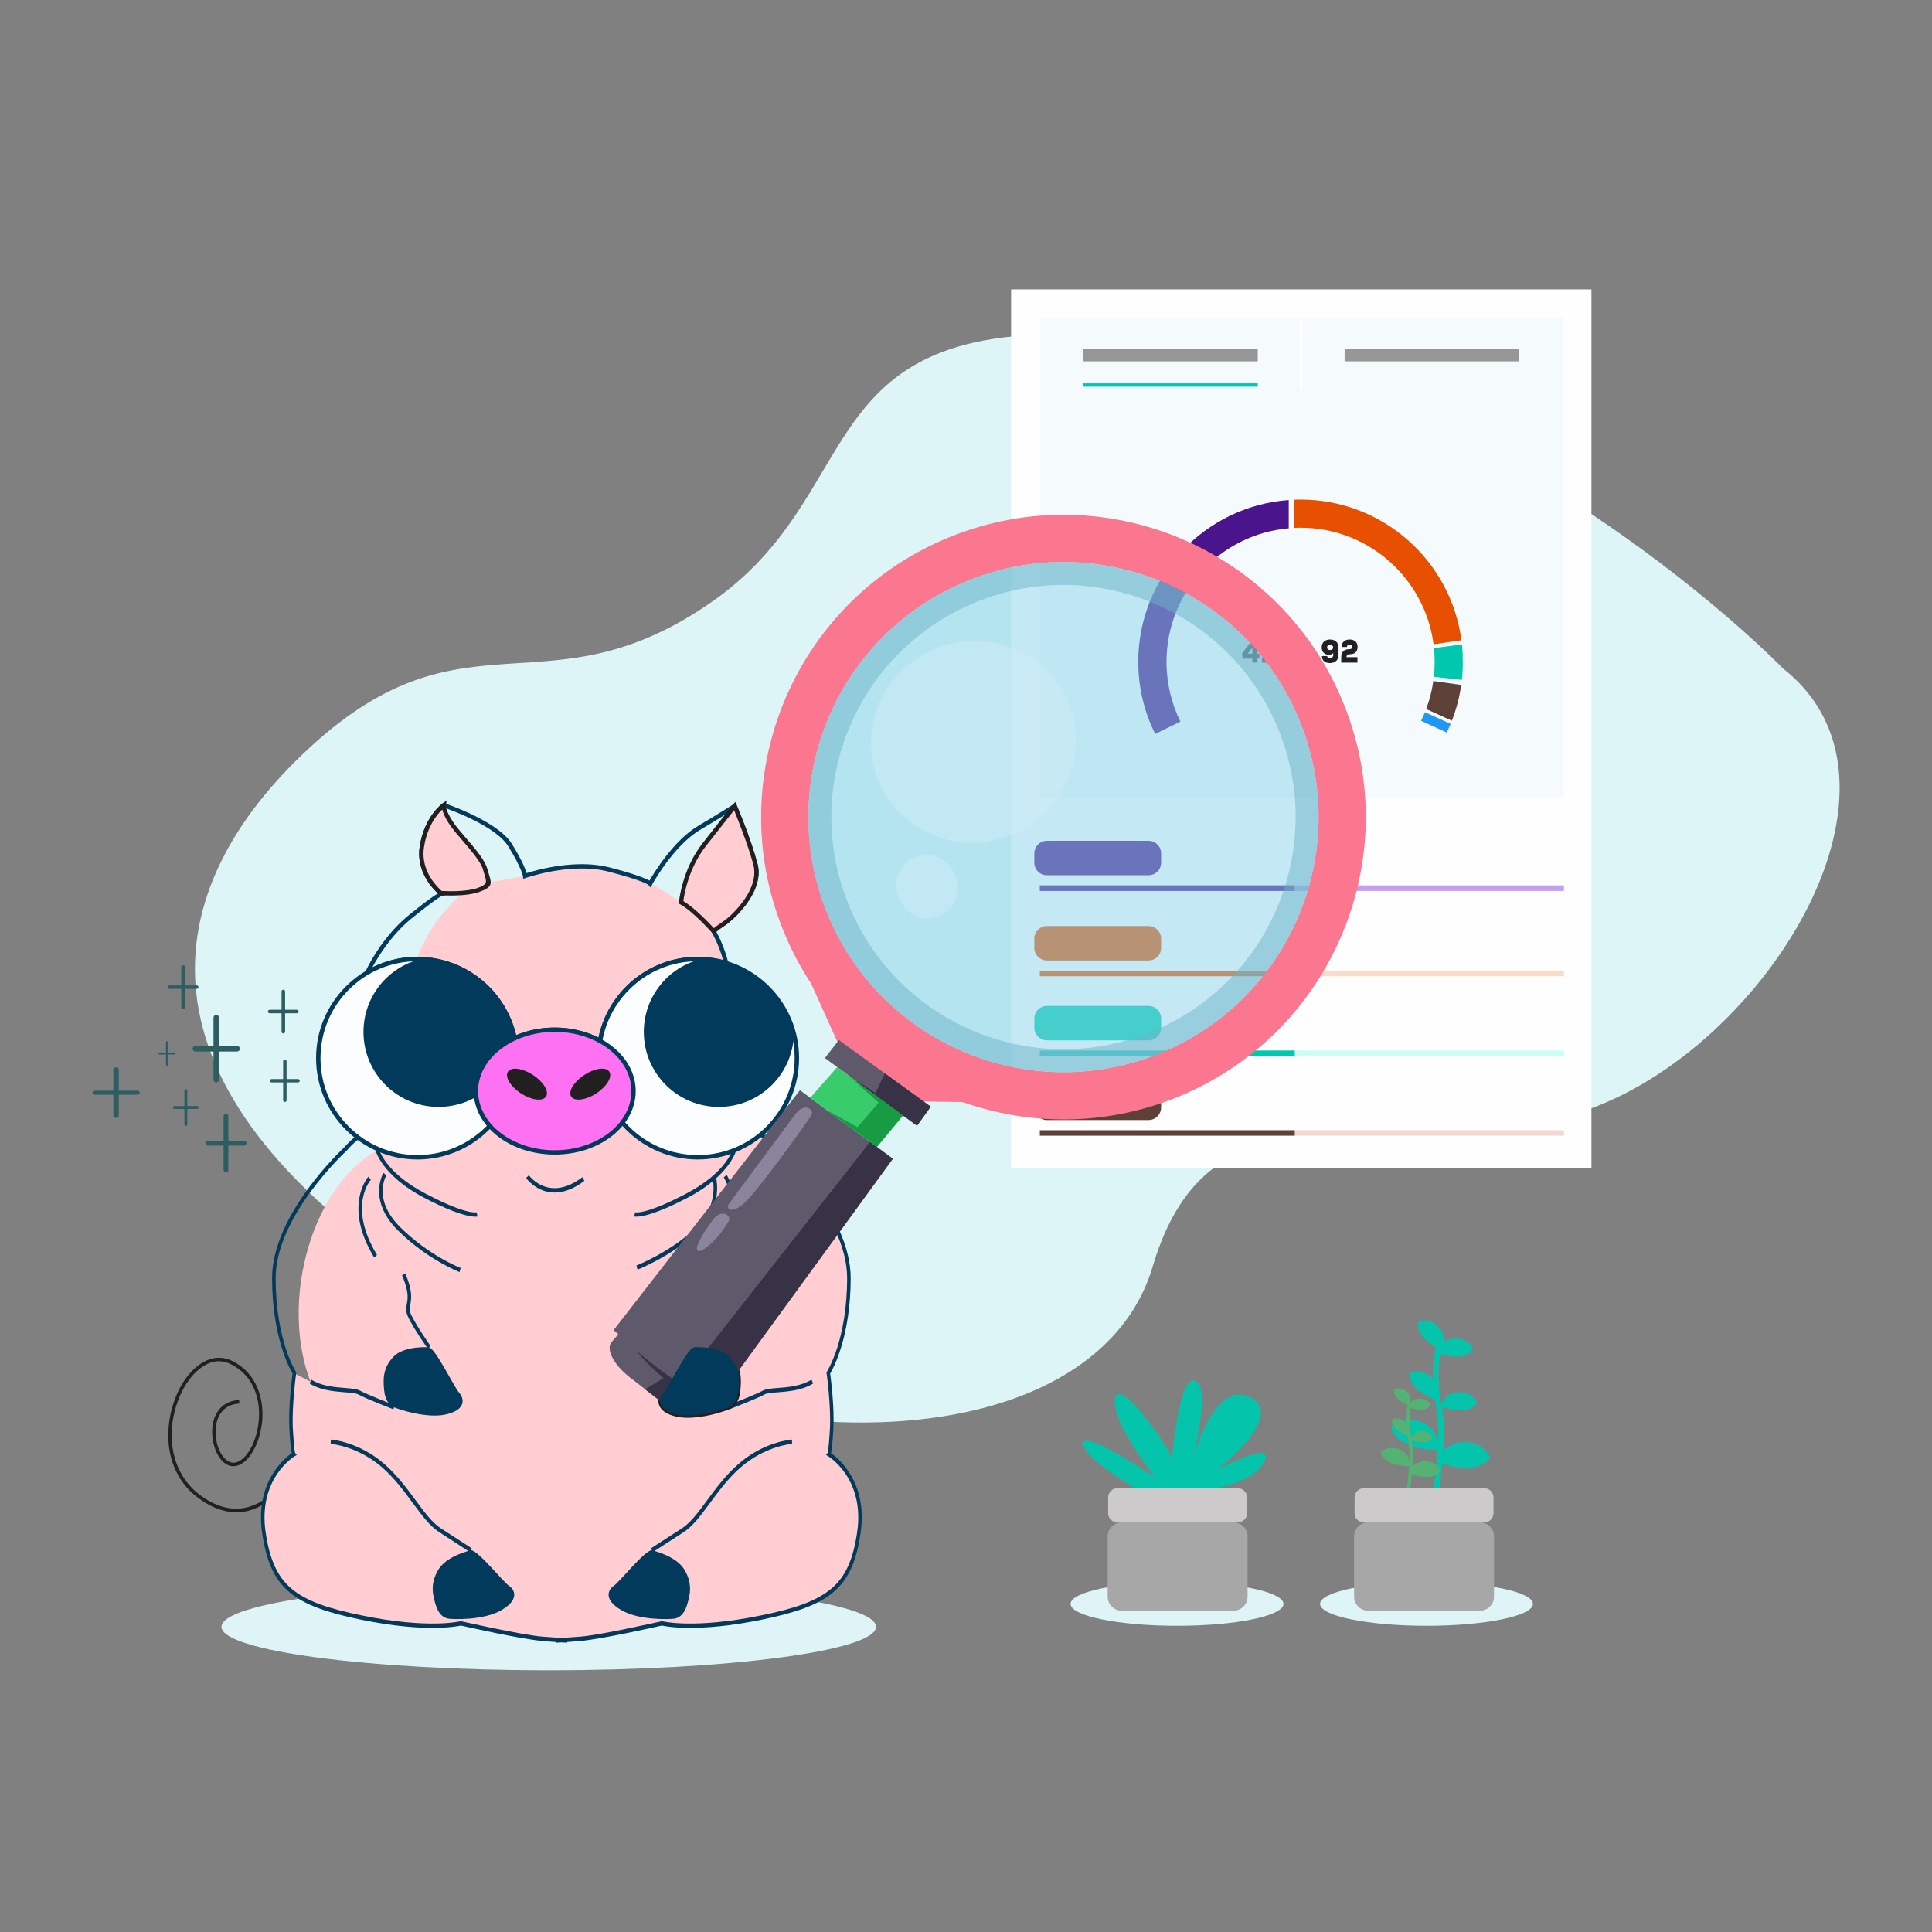 <?xml version="1.0" encoding="utf-8"?>
<!-- Generator: Adobe Illustrator 16.0.0, SVG Export Plug-In . SVG Version: 6.00 Build 0)  -->
<!DOCTYPE svg PUBLIC "-//W3C//DTD SVG 1.1//EN" "http://www.w3.org/Graphics/SVG/1.1/DTD/svg11.dtd">
<svg version="1.1" id="Layer_1" xmlns="http://www.w3.org/2000/svg" xmlns:xlink="http://www.w3.org/1999/xlink" x="0px" y="0px"
	 width="500px" height="500px" viewBox="0 0 500 500" enable-background="new 0 0 500 500" xml:space="preserve">
<rect x="0" y="0" width="500" height="500" fill="#808080" stroke="none"/>
<g>
	<path fill-rule="evenodd" clip-rule="evenodd" fill="#DEF4F7" d="M142.014,432.268c46.659,0,84.699-5.046,84.699-11.253
		c0-6.208-38.04-11.254-84.699-11.254c-46.658,0-84.699,5.046-84.699,11.254C57.315,427.222,95.356,432.268,142.014,432.268
		L142.014,432.268z"/>
</g>
<g>
	<path fill-rule="evenodd" clip-rule="evenodd" fill="#DDF5F7" d="M461.484,173.033c0,0-71.5-74.01-163.187-84.947
		c-91.686-10.937-70.672,37.006-113.559,67.304c-42.886,30.266-63.933,0.826-104.308,37.831s-48.386,87.555,29.439,138.802
		c77.857,51.248,173.455,46.289,188.427-4.196c14.975-50.517,57.192-26.928,105.993-38.689
		C453.06,277.342,501.001,204.157,461.484,173.033L461.484,173.033z"/>
	<path fill="#221F20" d="M79.16,375.164c-0.032,0.063-9.855,24.955-27.246,12.938c-7.217-4.959-9.188-13.098-8.075-20.441
		c0.413-2.829,1.272-5.532,2.447-7.916c1.177-2.385,2.702-4.418,4.419-5.883c2.83-2.415,6.199-3.304,9.538-1.589
		c4.005,2.066,6.199,5.469,7.121,9.156c0.604,2.321,0.7,4.769,0.413,7.09c-0.317,2.29-0.954,4.482-1.875,6.264
		c-1.176,2.384-2.83,4.101-4.578,4.546c-2.066,0.54-3.846-0.765-4.991-2.894c-0.667-1.177-1.112-2.64-1.304-4.133
		c-0.223-1.525-0.159-3.116,0.223-4.547c0.763-2.893,2.798-5.214,6.644-5.437l0.032,0.923c-3.338,0.158-5.15,2.225-5.818,4.737
		c-0.349,1.334-0.413,2.798-0.222,4.196s0.604,2.732,1.208,3.814c0.986,1.78,2.416,2.894,4.006,2.479
		c1.494-0.413,2.925-1.938,4.038-4.101c0.858-1.686,1.462-3.783,1.748-5.977c0.286-2.194,0.191-4.547-0.35-6.74
		c-0.89-3.466-2.957-6.645-6.708-8.552c-2.957-1.559-5.977-0.764-8.552,1.462c-1.621,1.367-3.052,3.307-4.197,5.596
		c-1.144,2.289-1.97,4.896-2.385,7.63c-1.049,7.026,0.828,14.846,7.694,19.584c16.5,11.38,25.91-12.464,25.942-12.525L79.16,375.164
		z"/>
	<path fill-rule="evenodd" clip-rule="evenodd" fill="#FFCDD2" d="M76.203,355.453c-0.159,0.954-1.176,8.711-0.858,14.401
		c0.349,6.104,0.699,6.518,0.699,6.518s-9.824,5.881-7.757,20.188c2.066,14.305,7.916,18.503,25.306,22.095
		c17.421,3.561,25.687,1.463,25.687,1.463s15.673,3.561,21.015,4.006c1.78,0.127,3.051,0.222,3.974,0.285v0.128
		c0,0,0.159,0,1.017-0.063c0.858,0.063,1.049,0.063,1.049,0.063l-0.032-0.128c0.922-0.063,2.194-0.158,3.974-0.285
		c5.341-0.445,21.014-4.006,21.014-4.006s8.266,2.098,25.688-1.463c17.39-3.592,23.24-7.79,25.306-22.095
		c2.067-14.307-7.757-20.188-7.757-20.188s0.35-0.413,0.699-6.518c0.35-6.104-0.858-14.496-0.858-14.496s5.34-8.203,5.34-24.606
		c0-16.406-18.597-33.445-18.597-33.445c-14.147-17.041-55.826-2.733-55.826-2.733s-15.292-5.247-30.488-5.597
		c-0.064,0.063-2.193,3.688-12.589,6.805c-19.774,5.944-30.583,38.848-21.873,61.77C79.064,356.884,77.666,356.184,76.203,355.453
		L76.203,355.453z"/>
	<path fill="#013A5B" d="M89.747,297.751c-0.063,0.063-18.407,16.882-18.407,33.001c0,16.214,5.214,24.225,5.246,24.256l0.095,0.192
		l-0.032,0.253c0,0-1.176,8.33-0.857,14.369c0.349,5.882,0.572,6.168,0.572,6.168l0.444,0.541l-0.572,0.35
		c-0.032,0-9.506,5.689-7.503,19.583c1.018,6.994,2.957,11.509,6.708,14.688c3.847,3.241,9.601,5.182,18.249,6.931
		c17.294,3.56,25.465,1.494,25.497,1.494h0.159c0.063,0,15.672,3.561,20.982,3.973c0.858,0.064,1.59,0.128,2.193,0.16
		c0.731,0.063,1.304,0.095,1.749,0.126l0.445,0.032v0.095l0.541-0.031h0.063l0.541,0.031v-0.095l0.444-0.032
		c0.445-0.031,1.017-0.063,1.749-0.126c0.604-0.032,1.335-0.096,2.194-0.16c5.31-0.412,20.918-3.973,20.982-3.973h0.159
		c0.032,0,8.202,2.065,25.497-1.494c8.647-1.749,14.401-3.689,18.248-6.931c3.783-3.18,5.691-7.694,6.708-14.688
		c2.003-13.894-7.471-19.583-7.502-19.583l-0.573-0.35l0.446-0.541c0,0,0.222-0.286,0.572-6.168
		c0.318-6.039-0.858-14.369-0.858-14.369l-0.032-0.253l0.095-0.192c0.032-0.031,5.246-8.042,5.246-24.256
		c0-16.119-18.344-32.938-18.407-33.001l-0.032-0.032c-13.956-16.816-55.253-2.638-55.381-2.605h-0.255
		c-0.126-0.032-41.423-14.211-55.38,2.605L89.747,297.751z M70.417,330.752c0-16.469,18.248-33.414,18.756-33.891
		c13.925-16.69,53.665-3.688,56.112-2.861c2.448-0.826,42.187-13.829,56.112,2.861c0.509,0.477,18.757,17.422,18.757,33.891
		c0,15.132-4.515,23.397-5.309,24.733c0.19,1.398,1.144,8.837,0.826,14.4c-0.191,3.657-0.445,5.405-0.604,6.2
		c1.716,1.176,9.569,7.407,7.662,20.568c-1.049,7.313-3.083,12.05-7.089,15.419c-3.974,3.339-9.823,5.31-18.598,7.12
		c-16.468,3.371-24.797,1.719-25.751,1.496c-1.208,0.286-15.832,3.561-20.982,3.974c-0.827,0.063-1.558,0.127-2.194,0.19
		c-0.508,0.032-0.953,0.063-1.335,0.096v0.158h-0.445c0,0-0.19,0-1.049-0.063c-0.858,0.063-1.017,0.063-1.017,0.063h-0.477v-0.158
		c-0.381-0.032-0.827-0.063-1.335-0.096c-0.636-0.063-1.367-0.127-2.194-0.19c-5.15-0.413-19.774-3.688-20.983-3.974
		c-0.953,0.223-9.283,1.875-25.75-1.496c-8.774-1.811-14.625-3.781-18.599-7.12c-4.006-3.369-6.04-8.105-7.089-15.419
		c-1.908-13.161,5.945-19.393,7.662-20.568c-0.159-0.795-0.414-2.543-0.604-6.2c-0.317-5.563,0.637-13.002,0.827-14.4
		C74.931,354.149,70.417,345.884,70.417,330.752L70.417,330.752z"/>
	<path fill-rule="evenodd" clip-rule="evenodd" fill="#013A5B" d="M111.046,348.682c0,0-6.421-0.508-9.219,2.447
		c-2.797,2.926-2.671,5.882-2.417,8.647c0.287,2.798,1.495,3.943,2.544,4.419c1.081,0.478,8.71,3.116,13.798,1.781
		c5.085-1.304,4.259-4.229,3.083-5.532C117.627,359.141,112.795,349.157,111.046,348.682L111.046,348.682z"/>
	<path fill="#013A5B" d="M101.827,364.737c-0.032-0.033-7.185-2.768-9.092-3.849c-0.636-0.349-1.939-0.444-3.529-0.571
		c-2.702-0.223-6.199-0.478-9.06-2.258l0.414-1.018c2.67,1.687,6.072,1.973,8.711,2.163c1.653,0.127,3.051,0.254,3.846,0.667
		c1.844,1.049,8.965,3.784,8.997,3.784L101.827,364.737z"/>
	<path fill="#013A5B" d="M110.729,349.03c-0.032,0-3.37-4.705-5.022-8.01c-0.764-1.527-0.604-2.447-0.414-3.593
		c0.255-1.4,0.573-3.148-1.239-7.377l0.827-0.508c1.939,4.547,1.589,6.549,1.304,8.106c-0.159,0.924-0.287,1.654,0.317,2.798
		c1.59,3.212,4.896,7.853,4.896,7.853L110.729,349.03z"/>
	<path fill="#013A5B" d="M85.614,372.557c0.031,0,7.216,0.478,13.893,6.359c3.337,2.924,5.849,6.357,8.106,9.409
		c2.226,3.021,4.196,5.69,6.358,7.122c4.514,2.924,8.075,5.245,8.107,5.245l-0.445,0.985c0,0-3.592-2.319-8.075-5.246
		c-2.353-1.525-4.356-4.26-6.645-7.343c-2.226-3.021-4.705-6.421-7.916-9.252c-6.485-5.69-13.416-6.168-13.416-6.168L85.614,372.557
		z"/>
	<path fill-rule="evenodd" clip-rule="evenodd" fill="#013A5B" d="M121.919,401.2c0,0-6.326,1.367-8.488,5.056
		c-2.163,3.656-1.462,6.453-0.667,9.093c0.795,2.605,2.162,3.369,3.306,3.56c1.145,0.158,9.061,0.51,13.734-2.226
		c4.705-2.733,3.37-5.339,1.939-6.263C130.312,409.498,123.7,401.2,121.919,401.2L121.919,401.2z"/>
	<path fill="#013A5B" d="M188.458,363.656c0.032,0,7.153-2.735,8.997-3.784c0.795-0.413,2.194-0.54,3.848-0.667
		c2.639-0.19,6.04-0.477,8.711-2.163l0.413,1.018c-2.861,1.78-6.357,2.035-9.06,2.258c-1.59,0.127-2.893,0.223-3.529,0.571
		c-1.907,1.081-9.061,3.815-9.092,3.849L188.458,363.656z"/>
	<path fill="#221F20" d="M179.176,348.3c0,0,3.306-4.641,4.896-7.853c0.604-1.144,0.477-1.874,0.318-2.798
		c-0.286-1.558-0.637-3.56,1.304-8.106l0.826,0.508c-1.78,4.229-1.494,5.977-1.24,7.377c0.19,1.146,0.35,2.065-0.414,3.593
		c-1.653,3.305-4.991,8.01-4.991,8.01L179.176,348.3z"/>
	<path fill="#013A5B" d="M204.99,373.669c0,0-6.93,0.478-13.416,6.168c-3.211,2.831-5.691,6.231-7.917,9.252
		c-2.29,3.083-4.292,5.817-6.612,7.343c-4.514,2.927-8.107,5.246-8.107,5.246l-0.444-0.985c0.032,0,3.592-2.321,8.106-5.245
		c2.162-1.432,4.133-4.102,6.358-7.122c2.258-3.052,4.769-6.485,8.107-9.409c6.676-5.882,13.861-6.359,13.893-6.359L204.99,373.669z
		"/>
	<path fill-rule="evenodd" clip-rule="evenodd" fill="#013A5B" d="M168.653,401.2c0,0,6.327,1.367,8.488,5.056
		c2.162,3.656,1.463,6.453,0.668,9.093c-0.795,2.605-2.162,3.369-3.307,3.56c-1.145,0.158-9.061,0.51-13.734-2.226
		c-4.705-2.733-3.338-5.339-1.939-6.263C160.26,409.498,166.873,401.2,168.653,401.2L168.653,401.2z"/>
	<path fill="#013A5B" d="M136.861,304.142c0,0,5.086,7.186,13.861,0.508l0.509,0.955c-9.474,7.185-15.038-0.7-15.069-0.732
		L136.861,304.142z"/>
	<path fill="#013A5B" d="M99.983,304.205c0,0-3.719,6.072,3.529,13.321c7.534,7.502,15.673,10.618,15.705,10.618l-0.286,1.08
		c0-0.031-8.33-3.211-15.992-10.841c-7.916-7.915-3.719-14.814-3.688-14.846L99.983,304.205z"/>
	<path fill="#013A5B" d="M95.978,305.318c-0.031,0.031-6.104,6.803,1.589,19.456l-0.731,0.668
		c-8.171-13.448-1.526-20.919-1.494-20.919L95.978,305.318z"/>
	<path fill="#013A5B" d="M190.558,297.593c0,0.031-1.559,6.581-12.59,12.366c-11,5.754-13.798,4.865-13.83,4.865l0.223-1.082
		c0,0,2.511,0.795,13.225-4.832c10.65-5.563,12.081-11.636,12.081-11.636L190.558,297.593z"/>
	<path fill="#013A5B" d="M185.248,304.523c0.032,0.031,2.193,7.757-4.769,14.307c-6.804,6.357-15.451,9.728-15.483,9.76
		l-0.286-1.081c0.032,0,8.552-3.339,15.197-9.57c6.454-6.071,4.482-13.034,4.482-13.066L185.248,304.523z"/>
	<path fill="#013A5B" d="M188.046,304.046c0.032,0.032,6.167,9.919-0.159,20.028l-0.731-0.666
		c5.881-9.443,0.159-18.662,0.159-18.694L188.046,304.046z"/>
	<path fill-rule="evenodd" clip-rule="evenodd" fill="#FFCDD2" d="M107.836,248.188h0.19c0.286,0,0.541,0,0.826,0.032
		c11.636,0.35,21.332,8.488,24.066,19.36c0.095,0.382,0.159,0.731,0.254,1.113c3.02-1.397,6.581-2.192,10.396-2.192
		c4.355,0,8.425,1.048,11.731,2.892c2.13-12.049,12.622-21.205,25.274-21.205c0.287,0,0.541,0,0.827,0.032
		c2.257,0.064,4.451,0.413,6.549,1.048c-1.272-4.927-3.274-8.265-3.274-8.265s0.954-0.858,2.734-2.002
		c1.781-1.177,9.982-8.425,8.107-15.356c-1.908-6.931-5.373-15.038-5.373-15.038s-2.639,3.244-7.884,9.982
		c-5.278,6.74-6.008,14.942-6.008,14.942s-3.529-2.352-7.884-5.022l-0.096,0.19c0,0-0.954-1.176-10.714-3.688
		c-9.792-2.512-21.682,1.685-21.682,1.685l-9.506,1.686c0.095-0.764-0.381-1.75-0.795-3.37c-0.827-3.275-6.518-8.615-8.711-11.89
		c-2.225-3.243-2.003-4.737-2.003-4.737s-4.514,3.273-5.69,10.745c-1.018,6.55,3.751,11,4.896,11.986
		c2.002,0.127,3.974,0.095,5.66-0.032c-1.495,1.335-3.529,3.37-5.945,6.294C111.332,240.337,109.298,244.564,107.836,248.188
		L107.836,248.188z"/>
	<path fill="#013A5B" d="M106.469,237.729c-5.245,4.292-8.647,9.92-10.11,12.622c1.526-0.731,3.148-1.367,4.8-1.812
		c2.193-0.604,4.483-0.923,6.868-0.923c0.063,0,0.19,0.032,0.413,0.032c0.159,0,0.286,0,0.413,0c5.913,0.19,11.318,2.32,15.61,5.786
		c4.355,3.497,7.566,8.393,8.998,14.021l0,0c0.031,0.158,0.063,0.317,0.095,0.444c1.398-0.571,2.925-1.049,4.482-1.397
		c1.78-0.383,3.625-0.574,5.532-0.574c2.193,0,4.292,0.256,6.295,0.764c1.78,0.444,3.497,1.05,5.023,1.845
		c1.208-5.882,4.419-11.064,8.838-14.784c4.578-3.815,10.427-6.136,16.849-6.136c0.064,0,0.191,0.032,0.414,0.032
		c0.158,0,0.286,0,0.413,0c1.177,0.031,2.29,0.159,3.402,0.317c0.795,0.127,1.59,0.319,2.353,0.509
		c-1.24-4.355-2.956-7.185-2.956-7.217l-0.254-0.382l0.349-0.317c0,0,0.986-0.858,2.798-2.035c1.113-0.698,4.674-3.75,6.708-7.629
		c1.176-2.226,1.812-4.706,1.176-7.121c-1.589-5.755-4.26-12.305-5.086-14.339c-1.049,0.667-3.592,2.289-8.711,5.342
		c-6.931,4.101-12.399,14.146-12.431,14.178l-0.381,0.731l-0.541-0.636c0,0-0.827-1.018-10.428-3.497
		c-9.601-2.479-21.3,1.654-21.332,1.654l-0.636,0.222l-0.096-0.669c0,0-0.318-2.097-3.814-7.755
		c-3.179-5.15-14.625-9.315-16.563-9.982c-0.891,0.762-4.261,3.91-5.214,10.173c-1.112,7.152,4.896,11.668,4.928,11.668l0.954,0.729
		l-1.177,0.256C114.448,231.849,113.622,231.943,106.469,237.729L106.469,237.729z M94.579,251.463
		c0-0.031,3.847-8.615,11.19-14.592c4.388-3.562,6.549-5.055,7.567-5.659c-1.622-1.494-5.691-5.913-4.706-12.176
		c1.176-7.694,5.881-11.096,5.881-11.096l0.254-0.158l0.254,0.095c0.063,0,13.766,4.577,17.454,10.522
		c2.575,4.165,3.497,6.518,3.815,7.566c2.479-0.795,12.716-3.719,21.396-1.494c6.676,1.717,9.346,2.862,10.396,3.434
		c1.239-2.13,6.294-10.396,12.525-14.115c6.994-4.165,9.22-5.659,9.22-5.659l0.572-0.382l0.254,0.637
		c0,0.031,3.498,8.106,5.373,15.102c0.763,2.732,0.032,5.499-1.24,7.915c-2.13,4.07-5.914,7.313-7.09,8.044
		c-1.112,0.73-1.906,1.335-2.32,1.684c0.604,1.051,2.098,4.007,3.115,8.012l0.255,0.954l-0.954-0.285
		c-1.05-0.318-2.098-0.573-3.179-0.732c-1.049-0.159-2.13-0.285-3.244-0.317l0,0c-0.126,0-0.254,0-0.38,0h-0.414
		c-6.135,0-11.763,2.194-16.118,5.851c-4.418,3.719-7.566,8.933-8.615,14.877l-0.127,0.763l-0.668-0.381
		c-1.653-0.89-3.497-1.621-5.467-2.098c-1.876-0.476-3.911-0.731-6.009-0.731c-1.844,0-3.624,0.19-5.277,0.54
		c-1.749,0.382-3.402,0.923-4.896,1.621l-0.636,0.317l-0.159-0.698c-0.032-0.159-0.063-0.349-0.095-0.572
		c-0.063-0.19-0.095-0.382-0.127-0.54h-0.032c-1.335-5.373-4.419-10.048-8.584-13.415c-4.133-3.307-9.283-5.342-14.942-5.533l0,0
		c-0.127,0-0.254,0-0.381,0h-0.413c-2.29,0-4.483,0.286-6.581,0.858c-2.162,0.573-4.196,1.463-6.072,2.544L94.579,251.463z"/>
	<path fill-rule="evenodd" clip-rule="evenodd" fill="#FFCDD2" d="M116.864,213.123c-2.225-3.243-2.003-4.737-2.003-4.737
		s-4.514,3.273-5.69,10.745c-1.018,6.55,3.751,11,4.896,11.986c3.942,0.254,7.757-0.063,9.633-0.732
		c3.784-1.367,2.734-2.129,1.875-5.372C124.749,221.737,119.058,216.397,116.864,213.123L116.864,213.123z"/>
	<path fill="#221F20" d="M116.388,213.44c-1.208-1.781-1.717-3.115-1.939-3.941c-1.303,1.239-3.878,4.322-4.705,9.696
		c-0.381,2.32,0.032,4.355,0.7,6.039c1.145,2.767,3.052,4.61,3.846,5.343c1.845,0.096,3.657,0.096,5.214-0.032
		c1.685-0.129,3.084-0.383,4.006-0.7l0,0c2.638-0.954,2.479-1.525,1.939-3.243c-0.127-0.413-0.254-0.89-0.414-1.462
		c-0.508-1.972-3.02-4.896-5.308-7.566C118.422,216.047,117.182,214.616,116.388,213.44L116.388,213.44z M115.402,208.481
		c0,0-0.16,1.239,1.907,4.323c0.763,1.144,1.971,2.544,3.243,4.037c2.384,2.768,4.992,5.786,5.563,8.044
		c0.127,0.477,0.286,0.953,0.414,1.366c0.763,2.48,1.018,3.307-2.638,4.643l0,0c-1.018,0.35-2.512,0.635-4.292,0.764
		c-1.685,0.126-3.624,0.158-5.563,0l-0.318-0.129c-0.763-0.635-3.021-2.702-4.292-5.849c-0.763-1.876-1.208-4.102-0.794-6.645
		c1.176-7.694,5.881-11.096,5.881-11.096l1.082-0.794L115.402,208.481z"/>
	<path fill-rule="evenodd" clip-rule="evenodd" fill="#FFCDD2" d="M182.26,218.59c-5.278,6.74-6.008,14.942-6.008,14.942
		c3.465,1.876,8.424,7.472,8.424,7.472s0.954-0.858,2.734-2.002c1.781-1.177,9.982-8.425,8.107-15.356
		c-1.908-6.931-5.373-15.038-5.373-15.038S187.505,211.852,182.26,218.59L182.26,218.59z"/>
	<path fill="#221F20" d="M182.705,218.94c-4.546,5.786-5.659,12.652-5.85,14.274c2.957,1.748,6.708,5.723,7.884,6.995
		c0.445-0.351,1.24-0.954,2.353-1.687c1.113-0.698,4.674-3.75,6.708-7.629c1.176-2.226,1.812-4.706,1.176-7.121
		c-1.526-5.532-4.07-11.827-4.991-14.084C188.968,210.992,186.552,214.012,182.705,218.94L182.705,218.94z M175.711,233.47
		c0-0.032,0.731-8.361,6.104-15.229c5.182-6.646,7.883-9.982,7.883-9.982l0.604-0.731l0.35,0.858c0,0.031,3.498,8.106,5.373,15.102
		c0.763,2.732,0.032,5.499-1.24,7.915c-2.13,4.07-5.914,7.313-7.09,8.044c-1.716,1.145-2.638,1.971-2.638,1.971l-0.445,0.349
		l-0.35-0.412c-0.032,0-4.896-5.5-8.266-7.344l-0.317-0.159L175.711,233.47z"/>
	<path fill="#221F20" d="M179.493,348.11c0,0,6.613-0.51,9.538,2.606c1.495,1.557,2.226,3.114,2.512,4.673
		c0.318,1.526,0.191,3.02,0.063,4.45c-0.128,1.526-0.541,2.576-1.081,3.371c-0.509,0.763-1.145,1.239-1.749,1.493
		c-0.699,0.318-4.101,1.525-7.757,2.002c-2.13,0.288-4.388,0.319-6.295-0.158c-1.971-0.508-3.116-1.271-3.719-2.13
		c-0.286-0.381-0.445-0.794-0.54-1.176c-0.096-0.413-0.096-0.826-0.032-1.209c0.159-0.794,0.541-1.525,1.018-2.001
		c0.381-0.446,1.271-2.004,2.321-3.849c1.939-3.401,4.355-7.692,5.627-8.042L179.493,348.11z M188.458,351.542
		c-2.543-2.638-8.297-2.353-8.87-2.319c-0.953,0.349-3.242,4.387-5.054,7.598c-1.081,1.908-2.002,3.528-2.479,4.037
		c-0.318,0.351-0.637,0.858-0.732,1.397c-0.032,0.225-0.032,0.446,0.032,0.701c0.032,0.223,0.159,0.477,0.318,0.731
		c0.508,0.667,1.494,1.303,3.243,1.747c1.812,0.479,3.942,0.414,5.977,0.16c3.624-0.478,6.899-1.621,7.566-1.938
		c0.477-0.191,0.954-0.573,1.368-1.177c0.413-0.605,0.763-1.495,0.858-2.767c0.159-1.335,0.255-2.702-0.032-4.068
		C190.398,354.308,189.763,352.942,188.458,351.542L188.458,351.542z"/>
	<path fill="#013A5B" d="M97.154,297.593c0,0.031,1.558,6.581,12.589,12.366c11,5.754,13.798,4.865,13.83,4.865l-0.222-1.082
		c0,0-2.513,0.795-13.226-4.832c-10.649-5.563-12.08-11.636-12.08-11.636L97.154,297.593z"/>
	<path fill-rule="evenodd" clip-rule="evenodd" fill="#FCFDFE" d="M108.027,299.501c14.115,0,25.656-11.509,25.656-25.657
		c0-14.114-11.541-25.655-25.656-25.655c-14.147,0-25.656,11.541-25.656,25.655C82.371,287.992,93.879,299.501,108.027,299.501
		L108.027,299.501z"/>
	<path fill="#013A5B" d="M108.027,247.616c7.248,0,13.797,2.957,18.534,7.693s7.694,11.287,7.694,18.534
		c0,7.248-2.957,13.799-7.694,18.536c-4.737,4.736-11.287,7.692-18.534,7.692c-7.249,0-13.798-2.956-18.534-7.692
		c-4.737-4.737-7.694-11.288-7.694-18.536c0-7.247,2.957-13.798,7.694-18.534C94.229,250.573,100.778,247.616,108.027,247.616
		L108.027,247.616z M125.767,256.105c-4.547-4.547-10.809-7.345-17.74-7.345c-6.931,0-13.193,2.798-17.74,7.345
		c-4.546,4.546-7.344,10.809-7.344,17.738c0,6.932,2.797,13.194,7.344,17.741c4.546,4.545,10.809,7.343,17.74,7.343
		c6.931,0,13.193-2.798,17.74-7.343c4.545-4.547,7.343-10.81,7.343-17.741C133.11,266.914,130.312,260.651,125.767,256.105
		L125.767,256.105z"/>
	<path fill-rule="evenodd" clip-rule="evenodd" fill="#013A5B" d="M108.853,248.221c11.636,0.35,21.332,8.488,24.066,19.36
		c-0.287,10.492-8.87,18.886-19.425,18.886c-10.714,0-19.424-8.681-19.424-19.395C94.07,257.948,100.365,250.287,108.853,248.221
		L108.853,248.221z"/>
	<path fill-rule="evenodd" clip-rule="evenodd" fill="#FCFDFE" d="M180.574,299.501c14.116,0,25.656-11.509,25.656-25.657
		c0-14.114-11.54-25.655-25.656-25.655c-14.147,0-25.656,11.541-25.656,25.655C154.918,287.992,166.427,299.501,180.574,299.501
		L180.574,299.501z"/>
	<path fill="#013A5B" d="M180.574,247.616c7.249,0,13.798,2.957,18.535,7.693s7.693,11.287,7.693,18.534
		c0,7.248-2.957,13.799-7.693,18.536c-4.737,4.736-11.286,7.692-18.535,7.692c-7.248,0-13.797-2.956-18.534-7.692
		c-4.737-4.737-7.693-11.288-7.693-18.536c0-7.247,2.956-13.798,7.693-18.534S173.326,247.616,180.574,247.616L180.574,247.616z
		 M198.314,256.105c-4.547-4.547-10.81-7.345-17.74-7.345c-6.93,0-13.193,2.798-17.74,7.345c-4.545,4.546-7.344,10.809-7.344,17.738
		c0,6.932,2.798,13.194,7.344,17.741c4.546,4.545,10.81,7.343,17.74,7.343c6.931,0,13.193-2.798,17.74-7.343
		c4.546-4.547,7.343-10.81,7.343-17.741C205.658,266.914,202.861,260.651,198.314,256.105L198.314,256.105z"/>
	<path fill-rule="evenodd" clip-rule="evenodd" fill="#013A5B" d="M181.401,248.221c11.636,0.35,21.332,8.488,24.066,19.36
		c-0.286,10.492-8.87,18.886-19.424,18.886c-10.714,0-19.425-8.681-19.425-19.395C166.618,257.948,172.913,250.287,181.401,248.221
		L181.401,248.221z"/>
	<path fill-rule="evenodd" clip-rule="evenodd" fill="#FE71F3" d="M143.569,298.229c11.223,0,20.378-7.121,20.378-15.865
		c0-8.741-9.156-15.861-20.378-15.861c-11.254,0-20.41,7.12-20.41,15.861C123.159,291.107,132.315,298.229,143.569,298.229
		L143.569,298.229z"/>
	<path fill="#013A5B" d="M143.569,265.928c5.754,0,10.968,1.813,14.752,4.77c3.846,2.988,6.199,7.089,6.199,11.666
		c0,4.579-2.353,8.681-6.199,11.668c-3.784,2.957-8.998,4.77-14.752,4.77s-11-1.813-14.783-4.77
		c-3.815-2.987-6.199-7.089-6.199-11.668c0-4.577,2.384-8.678,6.199-11.666C132.569,267.741,137.815,265.928,143.569,265.928
		L143.569,265.928z M157.653,271.587c-3.625-2.798-8.584-4.546-14.084-4.546c-5.5,0-10.491,1.748-14.083,4.546
		c-3.561,2.765-5.755,6.581-5.755,10.776c0,4.198,2.194,8.014,5.755,10.778c3.592,2.799,8.583,4.546,14.083,4.546
		c5.5,0,10.459-1.747,14.084-4.546c3.528-2.765,5.753-6.58,5.753-10.778C163.407,278.168,161.182,274.352,157.653,271.587
		L157.653,271.587z"/>
	<path fill-rule="evenodd" clip-rule="evenodd" fill="#221F20" d="M151.199,278.199c2.734-1.779,5.627-2.161,6.486-0.857
		c0.858,1.335-0.637,3.847-3.37,5.627c-2.734,1.779-5.627,2.13-6.485,0.826C146.971,282.492,148.497,279.979,151.199,278.199
		L151.199,278.199z"/>
	<path fill-rule="evenodd" clip-rule="evenodd" fill="#221F20" d="M137.942,278.199c-2.734-1.779-5.627-2.161-6.485-0.857
		c-0.859,1.335,0.636,3.847,3.37,5.627c2.734,1.779,5.627,2.13,6.485,0.826C142.17,282.492,140.645,279.979,137.942,278.199
		L137.942,278.199z"/>
	<rect x="261.675" y="74.893" fill-rule="evenodd" clip-rule="evenodd" fill="#FEFEFE" width="150.184" height="227.5"/>
	<rect x="269.114" y="82.173" fill-rule="evenodd" clip-rule="evenodd" fill="#F5FAFD" width="135.622" height="124.272"/>
	<path fill-rule="evenodd" clip-rule="evenodd" fill="#4A148C" d="M301.891,171.284c0-18.119,13.894-33.03,31.633-34.557v-7.313
		c-21.745,1.559-38.945,19.711-38.945,41.869c0,6.709,1.59,13.066,4.388,18.663l6.518-3.212
		C303.193,182.094,301.891,176.849,301.891,171.284L301.891,171.284z"/>
	<path fill-rule="evenodd" clip-rule="evenodd" fill="#E65000" d="M336.575,136.568c17.644,0,32.206,13.161,34.429,30.171
		l7.217-1.05c-2.733-20.538-20.346-36.401-41.646-36.401c-0.54,0-1.08,0.032-1.621,0.032v7.311
		C335.495,136.6,336.035,136.568,336.575,136.568L336.575,136.568z"/>
	<path fill-rule="evenodd" clip-rule="evenodd" fill="#00C8AE" d="M378.35,166.771l-7.218,0.954c0.097,1.177,0.159,2.353,0.159,3.56
		c0,1.336-0.063,2.607-0.19,3.88l7.218,0.795c0.189-1.527,0.253-3.084,0.253-4.675C378.571,169.76,378.508,168.265,378.35,166.771
		L378.35,166.771z"/>
	<path fill-rule="evenodd" clip-rule="evenodd" fill="#5D4038" d="M378.157,177.263l-7.216-1.018
		c-0.35,2.511-0.984,4.959-1.843,7.248l6.644,3.02C376.887,183.589,377.713,180.474,378.157,177.263L378.157,177.263z"/>
	<path fill-rule="evenodd" clip-rule="evenodd" fill="#1E97F7" d="M375.424,187.339l-6.643-3.02
		c-0.319,0.763-0.637,1.494-1.018,2.226l6.644,3.021C374.757,188.835,375.106,188.103,375.424,187.339L375.424,187.339z"/>
	<path fill="#221F20" d="M324.124,165.595l-2.671,3.497l0.097,1.366h2.543v1.019h1.335v-1.019h0.509v-1.303h-0.509v-3.561H324.124z
		 M322.917,169.155l1.176-1.558v1.558H322.917z M326.572,171.477h2.861v-1.241h-0.73v-4.736l-2.067,0.89v1.304l0.731-0.255v2.798
		h-0.795V171.477z M329.942,169.79c0,1.337,0.985,1.813,2.099,1.813c1.112,0,2.225-0.604,2.225-2.066v-2.002
		c0-1.464-1.144-2.035-2.225-2.035s-2.163,0.571-2.163,2.035c0,1.24,0.796,1.906,1.845,1.906c0.382,0,0.794-0.063,1.145-0.412v0.508
		c0,0.508-0.445,0.764-0.826,0.764s-0.731-0.159-0.731-0.51H329.942z M332.041,166.866c0.54,0,0.826,0.317,0.826,0.668
		c0,0.381-0.286,0.698-0.826,0.698c-0.444,0-0.764-0.254-0.764-0.698C331.277,167.089,331.628,166.866,332.041,166.866
		L332.041,166.866z M337.19,169.028c0.509,0,0.795,0.254,0.795,0.635c0,0.414-0.381,0.604-0.795,0.604
		c-0.444,0-0.794-0.224-0.794-0.604C336.396,169.25,336.715,169.028,337.19,169.028L337.19,169.028z M334.934,169.663
		c-0.032,1.431,0.986,1.939,2.257,1.939c1.272,0,2.29-0.509,2.257-1.939c0-0.349-0.126-0.952-0.634-1.304
		c0.317-0.254,0.508-0.667,0.508-1.112c0-1.177-1.019-1.78-2.194-1.78c-1.145,0-2.033,0.604-2.033,1.78
		c0,0.478,0.158,0.891,0.508,1.176C335.126,168.711,334.934,169.346,334.934,169.663L334.934,169.663z M337.159,167.947
		c-0.89,0-0.89-1.208,0-1.208C338.08,166.739,338.08,167.947,337.159,167.947L337.159,167.947z M340.751,171.539
		c0.954,0,0.954-1.525,0-1.525C339.798,170.014,339.83,171.539,340.751,171.539L340.751,171.539z M342.118,169.79
		c0,1.337,0.986,1.813,2.098,1.813c1.081,0,2.194-0.604,2.194-2.066v-2.002c0-1.464-1.113-2.035-2.194-2.035
		c-1.08,0-2.162,0.571-2.162,2.035c0,1.24,0.765,1.906,1.813,1.906c0.413,0,0.795-0.063,1.177-0.412v0.508
		c0,0.508-0.445,0.764-0.828,0.764c-0.412,0-0.729-0.159-0.761-0.51H342.118z M344.216,166.866c0.51,0,0.795,0.317,0.795,0.668
		c0,0.381-0.253,0.698-0.795,0.698c-0.476,0-0.761-0.254-0.761-0.698C343.455,167.089,343.804,166.866,344.216,166.866
		L344.216,166.866z M348.572,167.438c0.032-0.444,0.317-0.604,0.731-0.604c0.317,0,0.667,0.159,0.667,0.573
		c0,0.477-0.413,0.604-0.699,0.604c-1.017,0-2.161,0.349-2.161,2.098v1.368h4.195v-1.399h-2.829c0-0.7,0.444-0.763,0.795-0.763
		c1.209,0,2.066-0.477,2.066-1.94c0-1.271-0.922-1.875-2.034-1.875c-1.113,0-2.098,0.571-2.098,1.938H348.572z"/>
	<path fill-rule="evenodd" clip-rule="evenodd" fill="#4A148C" d="M270.926,217.604h26.323c1.78,0,3.243,1.463,3.243,3.244v2.446
		c0,1.781-1.463,3.211-3.243,3.211h-26.323c-1.78,0-3.242-1.43-3.242-3.211v-2.446C267.684,219.067,269.146,217.604,270.926,217.604
		L270.926,217.604z"/>
	<rect x="269.114" y="229.145" fill-rule="evenodd" clip-rule="evenodd" fill="#C49DF5" width="135.622" height="1.433"/>
	<rect x="269.114" y="229.145" fill-rule="evenodd" clip-rule="evenodd" fill="#4A148C" width="65.966" height="1.433"/>
	<path fill-rule="evenodd" clip-rule="evenodd" fill="#E65000" d="M270.926,239.668h26.323c1.78,0,3.243,1.462,3.243,3.243v2.447
		c0,1.782-1.463,3.212-3.243,3.212h-26.323c-1.78,0-3.242-1.43-3.242-3.212v-2.447C267.684,241.13,269.146,239.668,270.926,239.668
		L270.926,239.668z"/>
	<rect x="269.114" y="251.209" fill-rule="evenodd" clip-rule="evenodd" fill="#FADCCA" width="135.622" height="1.431"/>
	<rect x="269.114" y="251.209" fill-rule="evenodd" clip-rule="evenodd" fill="#E65000" width="65.966" height="1.431"/>
	<path fill-rule="evenodd" clip-rule="evenodd" fill="#00C8AE" d="M270.926,260.333h26.323c1.78,0,3.243,1.431,3.243,3.211v2.446
		c0,1.782-1.463,3.244-3.243,3.244h-26.323c-1.78,0-3.242-1.462-3.242-3.244v-2.446
		C267.684,261.764,269.146,260.333,270.926,260.333L270.926,260.333z"/>
	<rect x="269.114" y="271.873" fill-rule="evenodd" clip-rule="evenodd" fill="#CDFCF6" width="135.622" height="1.399"/>
	<rect x="269.114" y="271.873" fill-rule="evenodd" clip-rule="evenodd" fill="#00C8AE" width="65.966" height="1.399"/>
	<path fill-rule="evenodd" clip-rule="evenodd" fill="#5D4038" d="M270.926,280.966h26.323c1.78,0,3.243,1.463,3.243,3.243v2.416
		c0,1.78-1.463,3.242-3.243,3.242h-26.323c-1.78,0-3.242-1.462-3.242-3.242v-2.416C267.684,282.429,269.146,280.966,270.926,280.966
		L270.926,280.966z"/>
	<rect x="269.114" y="292.506" fill-rule="evenodd" clip-rule="evenodd" fill="#F0D8D1" width="135.622" height="1.399"/>
	<rect x="269.114" y="292.506" fill-rule="evenodd" clip-rule="evenodd" fill="#5D4038" width="65.966" height="1.399"/>
	<rect x="280.4" y="90.279" fill-rule="evenodd" clip-rule="evenodd" fill="#969696" width="45.111" height="3.243"/>
	<rect x="347.989" y="90.279" fill-rule="evenodd" clip-rule="evenodd" fill="#969696" width="45.144" height="3.243"/>
	<rect x="280.4" y="99.214" fill-rule="evenodd" clip-rule="evenodd" fill="#00C8AE" width="45.111" height="0.857"/>
	<rect x="336.353" y="79.598" fill-rule="evenodd" clip-rule="evenodd" fill="#FEFEFE" width="0.795" height="21.237"/>
	<path fill-rule="evenodd" clip-rule="evenodd" fill="#DEF4F7" d="M369.162,420.753c15.165,0,27.563-2.543,27.563-5.659
		c0-3.147-12.397-5.69-27.563-5.69s-27.531,2.543-27.531,5.69C341.631,418.21,353.997,420.753,369.162,420.753L369.162,420.753z"/>
	<path fill-rule="evenodd" clip-rule="evenodd" fill="#DEF4F7" d="M304.594,420.753c15.164,0,27.563-2.543,27.563-5.659
		c0-3.147-12.399-5.69-27.563-5.69c-15.165,0-27.532,2.543-27.532,5.69C277.062,418.21,289.429,420.753,304.594,420.753
		L304.594,420.753z"/>
	<path fill-rule="evenodd" clip-rule="evenodd" fill="#CCCACA" d="M289.143,385.146h31.251c1.271,0,2.353,1.081,2.353,2.385v4.101
		c0,1.303-1.081,2.352-2.353,2.352h-31.251c-1.304,0-2.354-1.049-2.354-2.352v-4.101
		C286.789,386.228,287.839,385.146,289.143,385.146L289.143,385.146z"/>
	<path fill-rule="evenodd" clip-rule="evenodd" fill="#A8A7A7" d="M290.286,416.842h28.962c2.004,0,3.624-1.621,3.624-3.625v-15.609
		c0-1.97-1.62-3.624-3.624-3.624h-28.962c-2.002,0-3.625,1.654-3.625,3.624v15.609C286.661,415.221,288.284,416.842,290.286,416.842
		L290.286,416.842z"/>
	<path fill-rule="evenodd" clip-rule="evenodd" fill="#04C4AC" d="M293.847,385.146c0,0-13.479-7.662-13.479-11.541
		c0-3.91,18.788,8.902,18.788,8.902s-11.413-13.925-10.586-20.442c0.826-6.549,14.464,13.193,14.592,15.165
		c0.158,1.939,1.749-21.586,6.104-19.902c4.324,1.654-0.571,20.283-0.571,20.283s5.468-20.855,14.911-15.959
		c9.473,4.863-8.617,18.758-8.617,18.758s14.625-7.917,12.4-2.512c-2.227,5.436-12.527,7.248-12.527,7.248H293.847z"/>
	<path fill-rule="evenodd" clip-rule="evenodd" fill="#CCCACA" d="M352.916,385.146h31.252c1.271,0,2.351,1.081,2.351,2.385v4.101
		c0,1.303-1.079,2.352-2.351,2.352h-31.252c-1.271,0-2.353-1.049-2.353-2.352v-4.101
		C350.563,386.228,351.646,385.146,352.916,385.146L352.916,385.146z"/>
	<path fill-rule="evenodd" clip-rule="evenodd" fill="#A8A7A7" d="M354.061,416.842h28.963c2.002,0,3.624-1.621,3.624-3.625v-15.609
		c0-1.97-1.622-3.624-3.624-3.624h-28.963c-2.003,0-3.624,1.654-3.624,3.624v15.609
		C350.437,415.221,352.058,416.842,354.061,416.842L354.061,416.842z"/>
	<path fill-rule="evenodd" clip-rule="evenodd" fill="#04C4AC" d="M372.245,378.47c0,0,0.604-4.674,5.912-5.245
		c5.278-0.573,7.536,3.782,7.536,3.782S383.468,382.348,372.245,378.47L372.245,378.47z"/>
	<path fill-rule="evenodd" clip-rule="evenodd" fill="#04C4AC" d="M372.149,375.259c0,0,1.018-4.608-3.719-6.993
		c-4.769-2.385-8.393,0.953-8.393,0.953S360.26,374.973,372.149,375.259L372.149,375.259z"/>
	<path fill-rule="evenodd" clip-rule="evenodd" fill="#04C4AC" d="M372.881,364.068c0,0,0.413-3.274,4.101-3.72
		c3.722-0.477,5.311,2.576,5.311,2.576S380.798,366.706,372.881,364.068L372.881,364.068z"/>
	<path fill-rule="evenodd" clip-rule="evenodd" fill="#04C4AC" d="M371.004,385.146c0.383-2.416,2.101-13.606,0.574-21.49
		c-1.781-9.157,0.222-15.96,0.222-15.991l1.431,0.413c-0.031,0-1.907,6.484-0.19,15.322c1.525,7.854-0.063,18.853-0.54,21.746
		H371.004z"/>
	<path fill-rule="evenodd" clip-rule="evenodd" fill="#04C4AC" d="M371.26,362.16c0,0,1.845-2.733-0.7-5.53
		c-2.51-2.735-5.722-1.495-5.722-1.495S363.535,358.982,371.26,362.16L371.26,362.16z"/>
	<path fill-rule="evenodd" clip-rule="evenodd" fill="#04C4AC" d="M371.896,350.144c0,0,0.412-3.305,4.133-3.721
		c3.719-0.444,5.276,2.607,5.276,2.607S379.812,352.815,371.896,350.144L371.896,350.144z"/>
	<path fill-rule="evenodd" clip-rule="evenodd" fill="#54B374" d="M364.774,381.395c0,0,0.381-2.83,3.562-3.18
		c3.211-0.349,4.577,2.29,4.577,2.29S371.578,383.748,364.774,381.395L364.774,381.395z"/>
	<path fill-rule="evenodd" clip-rule="evenodd" fill="#54B374" d="M364.71,379.424c0,0,0.637-2.765-2.257-4.229
		c-2.892-1.431-5.086,0.572-5.086,0.572S357.494,379.266,364.71,379.424L364.71,379.424z"/>
	<path fill-rule="evenodd" clip-rule="evenodd" fill="#54B374" d="M365.155,372.684c0,0,0.255-2.002,2.481-2.289
		c2.256-0.255,3.241,1.591,3.241,1.591S369.957,374.274,365.155,372.684L365.155,372.684z"/>
	<path fill-rule="evenodd" clip-rule="evenodd" fill="#54B374" d="M364.076,385.146c0.286-1.907,1.176-8.202,0.286-12.717
		c-1.051-5.563,0.126-9.697,0.126-9.697l0.858,0.224c0,0.031-1.112,3.942-0.095,9.283c0.857,4.546,0.063,10.81-0.287,12.907H364.076
		z"/>
	<path fill-rule="evenodd" clip-rule="evenodd" fill="#54B374" d="M364.171,371.508c0,0,1.112-1.653-0.414-3.338
		c-1.526-1.686-3.466-0.922-3.466-0.922S359.496,369.601,364.171,371.508L364.171,371.508z"/>
	<path fill-rule="evenodd" clip-rule="evenodd" fill="#54B374" d="M364.647,363.72c0,0,1.112-1.654-0.413-3.339
		c-1.527-1.686-3.465-0.891-3.465-0.891S359.975,361.811,364.647,363.72L364.647,363.72z"/>
	<path fill-rule="evenodd" clip-rule="evenodd" fill="#54B374" d="M364.552,364.228c0,0,0.255-2.004,2.511-2.258
		c2.258-0.254,3.212,1.591,3.212,1.591S369.353,365.849,364.552,364.228L364.552,364.228z"/>
	<path fill-rule="evenodd" clip-rule="evenodd" fill="#04C4AC" d="M372.913,349.381c0,0,2.065-2.574-0.222-5.531
		c-2.29-2.988-5.564-1.973-5.564-1.973S365.474,345.597,372.913,349.381L372.913,349.381z"/>
	<path fill-rule="evenodd" clip-rule="evenodd" fill="#2E5D61" d="M58.495,288.277L58.495,288.277c0.318,0,0.605,0.286,0.605,0.604
		v6.358h4.068c0.351,0,0.637,0.286,0.637,0.604l0,0c0,0.349-0.286,0.635-0.637,0.635H59.1v6.327c0,0.351-0.287,0.604-0.605,0.604
		l0,0c-0.349,0-0.635-0.253-0.635-0.604v-6.327h-4.069c-0.35,0-0.604-0.286-0.604-0.635l0,0c0-0.318,0.254-0.604,0.604-0.604h4.069
		v-6.358C57.86,288.563,58.146,288.277,58.495,288.277L58.495,288.277z"/>
	<path fill-rule="evenodd" clip-rule="evenodd" fill="#2E5D61" d="M73.724,274.225L73.724,274.225c0.255,0,0.445,0.193,0.445,0.447
		v4.578h2.956c0.255,0,0.446,0.222,0.446,0.444l0,0c0,0.254-0.191,0.444-0.446,0.444h-2.956v4.609c0,0.255-0.19,0.446-0.445,0.446
		l0,0c-0.223,0-0.445-0.191-0.445-0.446v-4.609h-2.957c-0.254,0-0.444-0.19-0.444-0.444l0,0c0-0.223,0.19-0.444,0.444-0.444h2.957
		v-4.578C73.278,274.418,73.501,274.225,73.724,274.225L73.724,274.225z"/>
	<path fill-rule="evenodd" clip-rule="evenodd" fill="#2E5D61" d="M55.984,262.654L55.984,262.654c0.381,0,0.699,0.318,0.699,0.73
		v7.313h4.705c0.382,0,0.7,0.318,0.7,0.699l0,0c0,0.413-0.318,0.731-0.7,0.731h-4.705v7.313c0,0.381-0.318,0.698-0.699,0.698l0,0
		c-0.413,0-0.731-0.317-0.731-0.698v-7.313h-4.706c-0.381,0-0.699-0.318-0.699-0.731l0,0c0-0.381,0.318-0.699,0.699-0.699h4.706
		v-7.313C55.253,262.973,55.571,262.654,55.984,262.654L55.984,262.654z"/>
	<path fill-rule="evenodd" clip-rule="evenodd" fill="#2E5D61" d="M48.1,281.855L48.1,281.855c0.223,0,0.382,0.191,0.382,0.381
		v4.008h2.574c0.223,0,0.382,0.159,0.382,0.381l0,0c0,0.223-0.159,0.381-0.382,0.381h-2.574v4.007c0,0.19-0.159,0.381-0.382,0.381
		l0,0c-0.223,0-0.381-0.19-0.381-0.381v-4.007h-2.575c-0.223,0-0.382-0.158-0.382-0.381l0,0c0-0.222,0.16-0.381,0.382-0.381h2.575
		v-4.008C47.718,282.047,47.877,281.855,48.1,281.855L48.1,281.855z"/>
	<path fill-rule="evenodd" clip-rule="evenodd" fill="#2E5D61" d="M73.31,256.137L73.31,256.137c0.255,0,0.477,0.19,0.477,0.445
		v4.736h3.052c0.254,0,0.445,0.223,0.445,0.477l0,0c0,0.254-0.191,0.445-0.445,0.445h-3.052v4.737c0,0.254-0.222,0.478-0.477,0.478
		l0,0c-0.254,0-0.445-0.224-0.445-0.478v-4.737h-3.052c-0.255,0-0.477-0.191-0.477-0.445l0,0c0-0.254,0.222-0.477,0.477-0.477h3.052
		v-4.736C72.865,256.327,73.056,256.137,73.31,256.137L73.31,256.137z"/>
	<path fill-rule="evenodd" clip-rule="evenodd" fill="#2E5D61" d="M43.204,269.456L43.204,269.456c0.127,0,0.254,0.127,0.254,0.256
		v2.67h1.717c0.127,0,0.254,0.128,0.254,0.254l0,0c0,0.159-0.127,0.255-0.254,0.255h-1.717v2.67c0,0.16-0.126,0.255-0.254,0.255l0,0
		c-0.159,0-0.255-0.095-0.255-0.255v-2.67h-1.717c-0.159,0-0.254-0.096-0.254-0.255l0,0c0-0.126,0.096-0.254,0.254-0.254h1.717
		v-2.67C42.949,269.583,43.045,269.456,43.204,269.456L43.204,269.456z"/>
	<path fill-rule="evenodd" clip-rule="evenodd" fill="#2E5D61" d="M47.4,249.811L47.4,249.811c0.254,0,0.445,0.189,0.445,0.445
		v4.769h3.052c0.254,0,0.477,0.189,0.477,0.445l0,0c0,0.254-0.222,0.444-0.477,0.444h-3.052v4.769c0,0.223-0.191,0.444-0.445,0.444
		l0,0c-0.254,0-0.477-0.222-0.477-0.444v-4.769h-3.052c-0.254,0-0.445-0.19-0.445-0.444l0,0c0-0.256,0.19-0.445,0.445-0.445h3.052
		v-4.769C46.923,250,47.146,249.811,47.4,249.811L47.4,249.811z"/>
	<path fill-rule="evenodd" clip-rule="evenodd" fill="#2E5D61" d="M30.042,276.229L30.042,276.229c0.381,0,0.699,0.223,0.699,0.541
		v5.5h4.737c0.381,0,0.7,0.223,0.7,0.51l0,0c0,0.285-0.318,0.539-0.7,0.539h-4.737v5.5c0,0.285-0.318,0.508-0.699,0.508l0,0
		c-0.382,0-0.7-0.223-0.7-0.508v-5.5h-4.737c-0.38,0-0.699-0.254-0.699-0.539l0,0c0-0.287,0.318-0.51,0.699-0.51h4.737v-5.5
		C29.342,276.451,29.661,276.229,30.042,276.229L30.042,276.229z"/>
	<path fill-rule="evenodd" clip-rule="evenodd" fill="#FB768F" d="M246.129,138.857c-40.121,16.055-59.577,61.611-43.523,101.701
		c2.003,4.991,4.451,9.664,7.313,13.989l8.297,18.406l18.026,12.08l12.812,0.16c17.325,6.136,36.878,6.263,55.285-1.112
		c40.09-16.088,59.577-61.612,43.491-101.734C331.743,142.259,286.217,122.771,246.129,138.857L246.129,138.857z M250.675,150.207
		c-33.858,13.544-50.262,51.979-36.719,85.806c13.575,33.857,51.979,50.263,85.836,36.719
		c33.826-13.574,50.264-51.979,36.688-85.837C322.937,153.068,284.502,136.631,250.675,150.207L250.675,150.207z"/>
	<path opacity="0.5" fill-rule="evenodd" clip-rule="evenodd" fill="#8AD5EA" d="M250.675,150.207
		c-33.858,13.544-50.262,51.979-36.719,85.806c13.575,33.857,51.979,50.263,85.836,36.719
		c33.826-13.574,50.264-51.979,36.688-85.837C322.937,153.068,284.502,136.631,250.675,150.207L250.675,150.207z"/>
	<path opacity="0.5" fill-rule="evenodd" clip-rule="evenodd" fill="#6FB5C9" d="M299.792,272.731
		c-33.857,13.544-72.261-2.861-85.836-36.719c-13.543-33.827,2.861-72.262,36.719-85.806c33.827-13.576,72.262,2.861,85.806,36.688
		C350.056,220.752,333.618,259.157,299.792,272.731L299.792,272.731z M330.98,189.119c-12.336-30.806-47.306-45.747-78.112-33.412
		c-30.774,12.335-45.748,47.307-33.381,78.11c12.334,30.775,47.306,45.749,78.08,33.382
		C328.374,254.865,343.314,219.894,330.98,189.119L330.98,189.119z"/>
	<path opacity="0.5" fill-rule="evenodd" clip-rule="evenodd" fill="#D1EDF7" d="M242.219,167.788
		c-13.639,5.468-20.347,20.728-15.006,34.049c5.341,13.352,20.729,19.742,34.365,14.273c13.609-5.468,20.347-20.695,14.976-34.048
		C271.213,168.711,255.825,162.319,242.219,167.788L242.219,167.788z"/>
	<path opacity="0.5" fill-rule="evenodd" clip-rule="evenodd" fill="#D1EDF7" d="M236.814,221.77
		c-4.069,1.622-5.977,6.391-4.26,10.65c1.716,4.261,6.389,6.359,10.427,4.737c4.069-1.621,5.977-6.39,4.26-10.651
		C245.557,222.278,240.883,220.148,236.814,221.77L236.814,221.77z"/>
	<path fill-rule="evenodd" clip-rule="evenodd" fill="#5E5A6B" d="M160.228,345.089l23.558,17.391l-2.417,2.797
		c-1.557,1.781-6.199,0.637-10.3-2.544l-8.17-6.356c-4.101-3.212-6.167-7.25-4.609-9.061L160.228,345.089z"/>
	<path fill-rule="evenodd" clip-rule="evenodd" fill="#5E5A6B" d="M237.323,291.33l3.561-4.927l-23.78-17.233l-3.624,4.643
		L237.323,291.33z M158.829,344.199c7.917,7.788,16.595,14.146,26.005,19.17l46.225-63.487l-24.034-17.74L158.829,344.199
		L158.829,344.199z"/>
	<path fill-rule="evenodd" clip-rule="evenodd" fill="#373245" d="M175.997,358.123c2.861,1.877,5.818,3.624,8.838,5.246
		l46.225-63.487l-5.881-4.355L175.997,358.123z"/>
	<polygon fill-rule="evenodd" clip-rule="evenodd" fill="#38CC6A" points="233.698,288.691 216.658,276.165 209.695,284.113 
		226.926,296.829 	"/>
	<path fill-rule="evenodd" clip-rule="evenodd" fill="#8A859C" d="M206.135,287.96c0,0-16.818,22.636-17.517,23.621
		c-0.7,0.985,0.19,2.733,3.497,0.222c3.337-2.543,17.135-21.904,17.898-23.239C210.776,287.261,208.424,285.321,206.135,287.96
		L206.135,287.96z"/>
	<path fill-rule="evenodd" clip-rule="evenodd" fill="#8A859C" d="M184.708,315.396c-9.665,13.002-0.921,8.997,3.911,0.604
		C189.349,314.696,186.997,312.758,184.708,315.396L184.708,315.396z"/>
	<polygon fill-rule="evenodd" clip-rule="evenodd" fill="#179C44" points="226.926,296.829 214.051,287.324 221.904,291.711 
		227.403,285.353 219.487,278.232 233.698,288.691 	"/>
	<path fill-rule="evenodd" clip-rule="evenodd" fill="#373245" d="M164.838,349.699c5.881,5.055,12.144,9.378,18.757,13.002
		l-2.226,2.575c-1.557,1.781-6.199,0.637-10.3-2.544l-4.101-3.178l4.737-2.925C171.705,356.63,166.364,352.052,164.838,349.699
		L164.838,349.699z"/>
	<polygon fill-rule="evenodd" clip-rule="evenodd" fill="#373245" points="226.577,282.874 228.993,277.786 240.883,286.403 
		237.323,291.33 233.698,288.691 221.84,279.948 221.776,279.694 	"/>
	<path fill-rule="evenodd" clip-rule="evenodd" fill="#013A5B" d="M179.525,348.682c0,0,6.422-0.508,9.22,2.447
		c2.798,2.926,2.67,5.882,2.416,8.647c-0.287,2.798-1.495,3.943-2.543,4.419c-1.082,0.478-8.711,3.116-13.798,1.781
		c-5.086-1.304-4.26-4.229-3.083-5.532C172.944,359.141,177.777,349.157,179.525,348.682L179.525,348.682z"/>
</g>
</svg>
